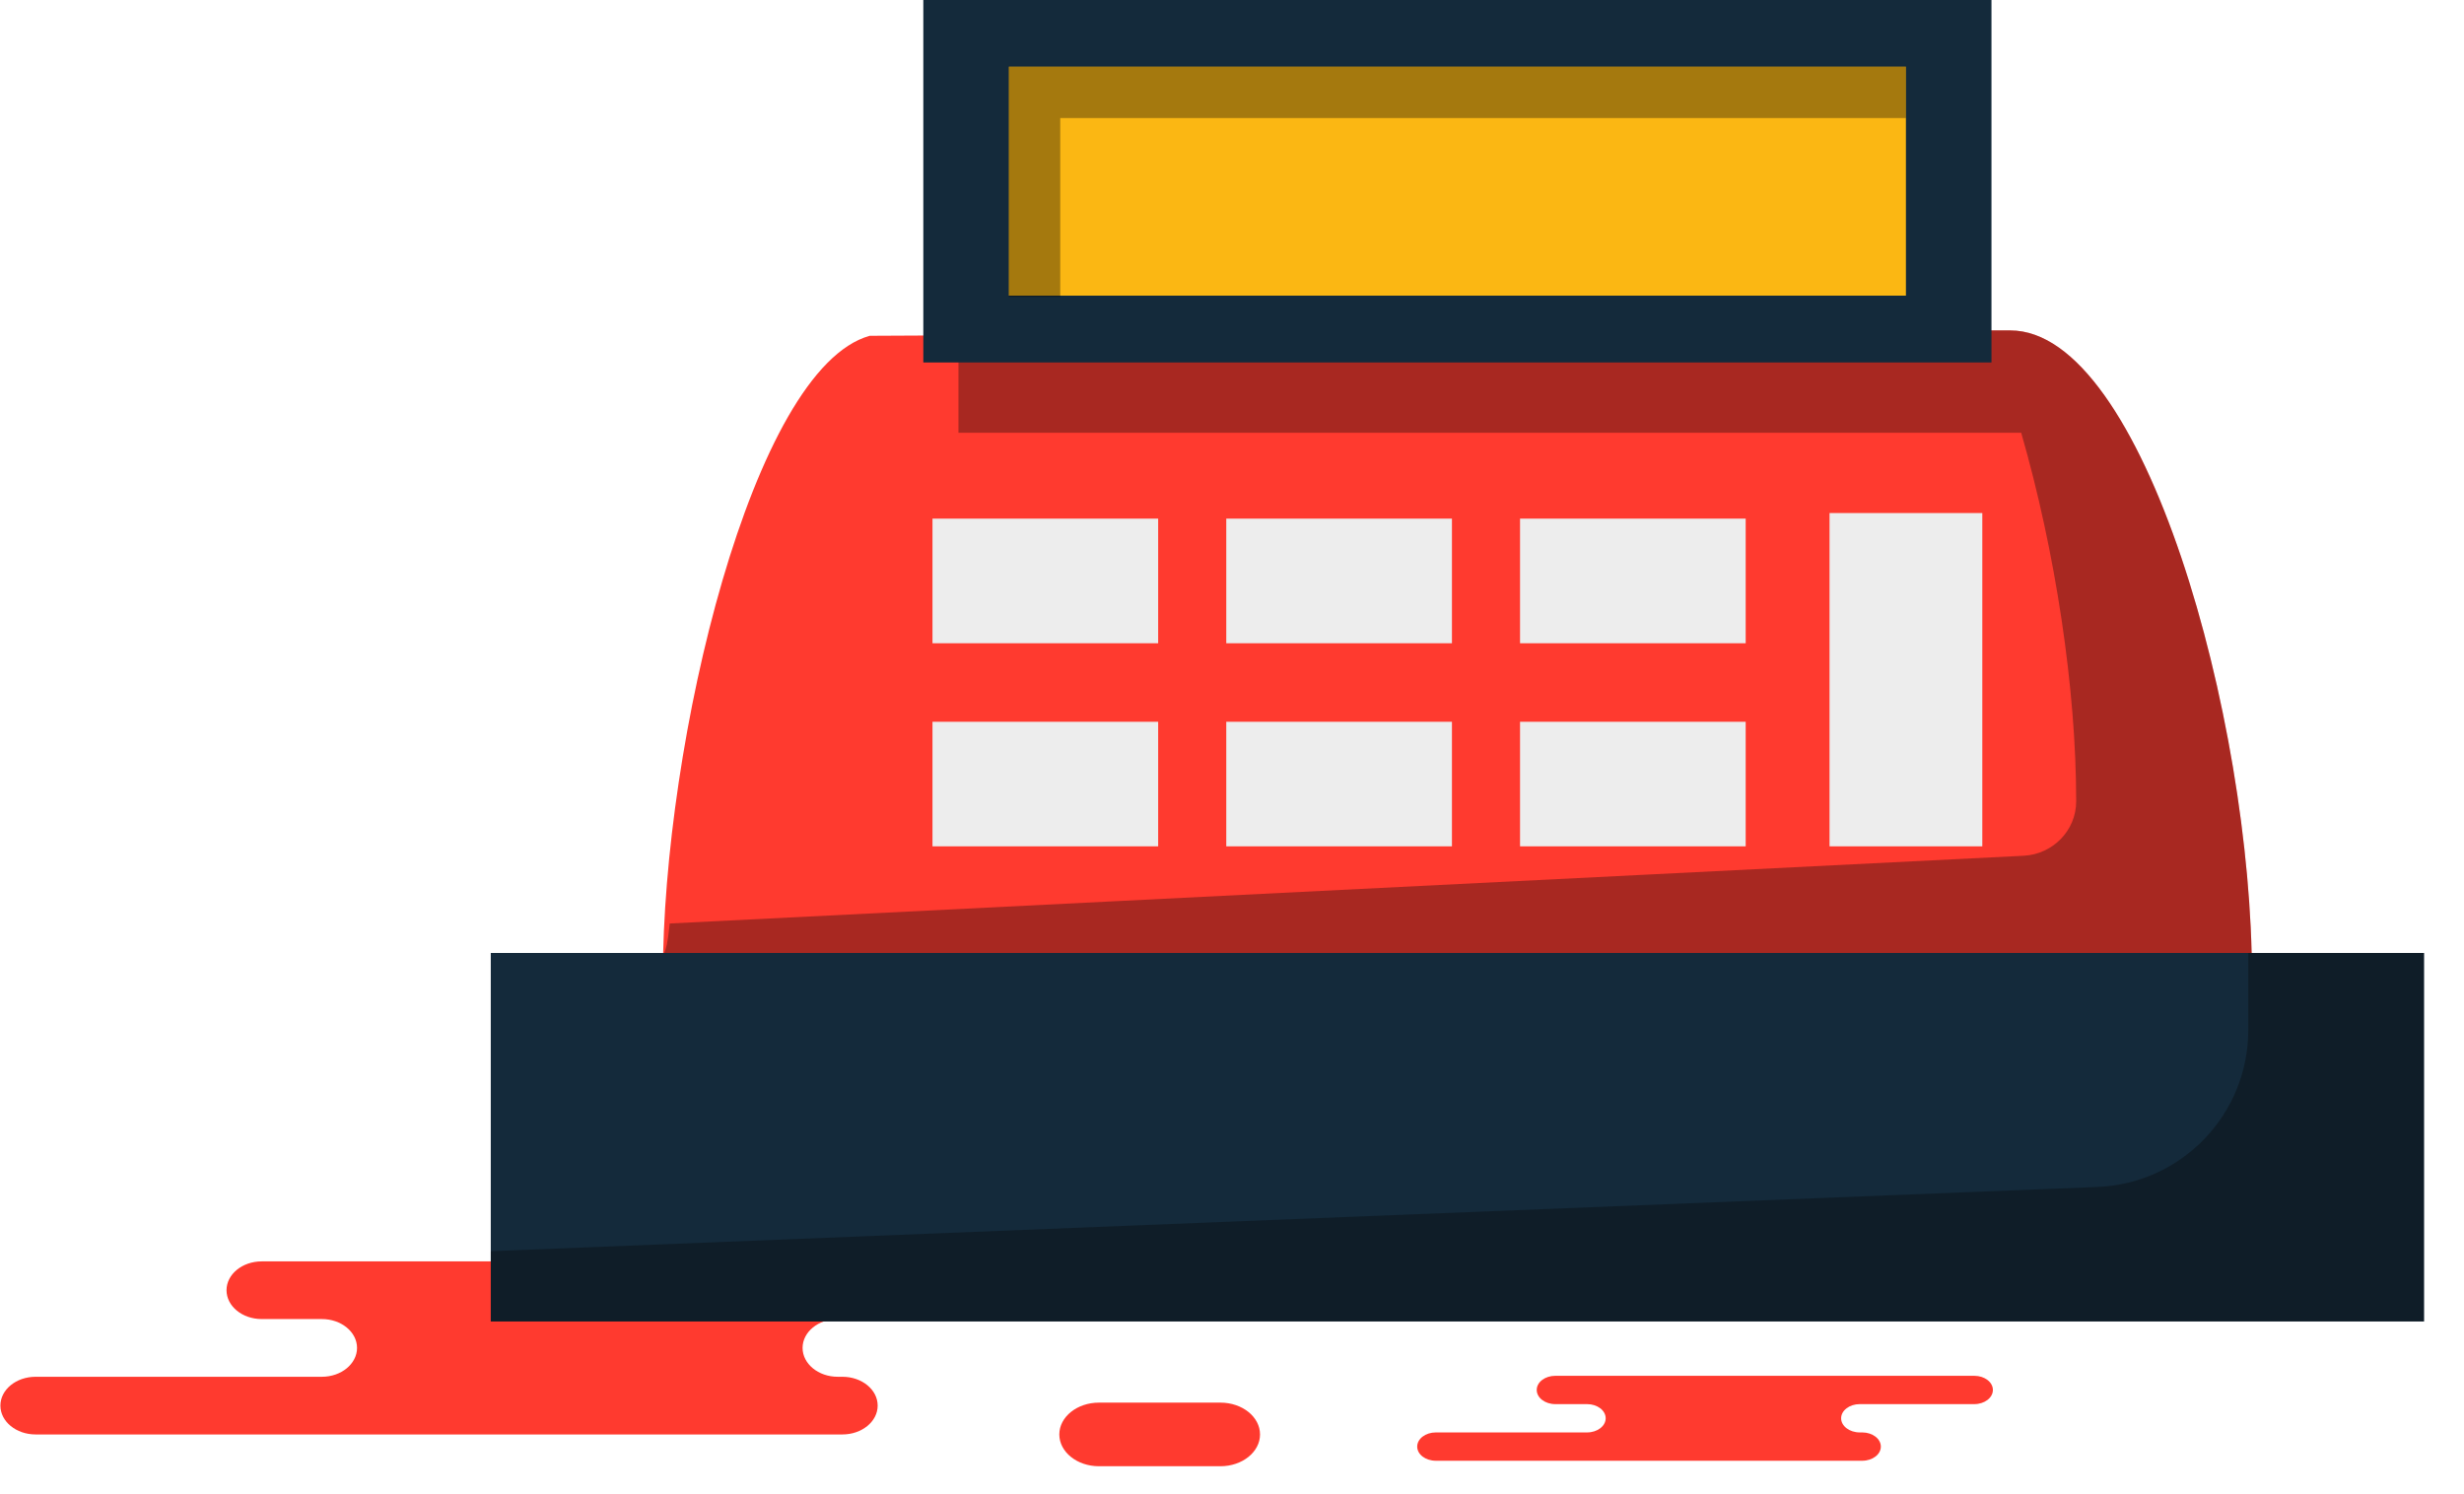 <svg xmlns="http://www.w3.org/2000/svg" xmlns:xlink="http://www.w3.org/1999/xlink" preserveAspectRatio="xMidYMid" width="61" height="37" viewBox="0 0 61 37">
  <defs>
    <style>

      .cls-3 {
        fill: #ff3a2f;
      }

      .cls-7 {
        fill: #060606;
        opacity: 0.35;
      }

      .cls-8 {
        fill: #142a3b;
      }

      .cls-11 {
        fill: #fbb713;
      }

      .cls-13 {
        fill: #ededed;
      }
    </style>
  </defs>
  <g id="group-217svg">
    <path d="M18.360,35.516 C18.360,35.516 20.856,35.516 20.856,35.516 C21.337,35.516 21.728,35.196 21.728,34.802 C21.728,34.407 21.337,34.088 20.856,34.088 C20.856,34.088 20.740,34.088 20.740,34.088 C20.259,34.088 19.869,33.767 19.869,33.373 C19.869,32.979 20.259,32.659 20.740,32.659 C20.740,32.659 26.105,32.659 26.105,32.659 C26.586,32.659 26.977,32.340 26.977,31.945 C26.977,31.550 26.586,31.231 26.105,31.231 C26.105,31.231 19.658,31.231 19.658,31.231 C19.658,31.231 6.479,31.231 6.479,31.231 C5.998,31.231 5.608,31.550 5.608,31.945 C5.608,32.340 5.998,32.659 6.479,32.659 C6.479,32.659 7.968,32.659 7.968,32.659 C8.449,32.659 8.839,32.979 8.839,33.373 C8.839,33.767 8.449,34.088 7.968,34.088 C7.968,34.088 0.882,34.088 0.882,34.088 C0.400,34.088 0.010,34.407 0.010,34.802 C0.010,35.196 0.400,35.516 0.882,35.516 C0.882,35.516 2.557,35.516 2.557,35.516 C2.557,35.516 18.360,35.516 18.360,35.516 Z" id="path-1" class="cls-3" fill-rule="evenodd"/>
    <path d="M44.784,36.167 C44.784,36.167 46.103,36.167 46.103,36.167 C46.357,36.167 46.563,36.011 46.563,35.817 C46.563,35.623 46.357,35.466 46.103,35.466 C46.103,35.466 46.041,35.466 46.041,35.466 C45.787,35.466 45.580,35.309 45.580,35.115 C45.580,34.922 45.787,34.765 46.041,34.765 C46.041,34.765 48.877,34.765 48.877,34.765 C49.131,34.765 49.337,34.608 49.337,34.414 C49.337,34.220 49.131,34.064 48.877,34.064 C48.877,34.064 45.469,34.064 45.469,34.064 C45.469,34.064 38.504,34.064 38.504,34.064 C38.250,34.064 38.044,34.220 38.044,34.414 C38.044,34.608 38.250,34.765 38.504,34.765 C38.504,34.765 39.291,34.765 39.291,34.765 C39.545,34.765 39.751,34.922 39.751,35.115 C39.751,35.309 39.545,35.466 39.291,35.466 C39.291,35.466 35.546,35.466 35.546,35.466 C35.291,35.466 35.085,35.623 35.085,35.817 C35.085,36.011 35.291,36.167 35.546,36.167 C35.546,36.167 36.431,36.167 36.431,36.167 C36.431,36.167 44.784,36.167 44.784,36.167 Z" id="path-2" class="cls-3" fill-rule="evenodd"/>
    <path d="M30.213,34.728 C30.755,34.728 31.194,35.081 31.194,35.516 C31.194,35.950 30.755,36.303 30.213,36.303 C30.213,36.303 27.206,36.303 27.206,36.303 C26.665,36.303 26.225,35.950 26.225,35.516 C26.225,35.081 26.665,34.728 27.206,34.728 C27.206,34.728 30.213,34.728 30.213,34.728 Z" id="path-3" class="cls-3" fill-rule="evenodd"/>
    <path d="M55.710,25.476 C55.735,25.050 55.750,24.619 55.750,24.180 C55.750,17.812 53.072,8.181 49.768,8.181 C49.410,8.181 48.720,8.181 48.720,8.181 C48.720,8.181 21.531,8.314 21.531,8.314 C18.636,9.121 16.410,18.378 16.410,24.180 C16.410,24.619 16.427,25.050 16.451,25.476 C16.451,25.476 55.710,25.476 55.710,25.476 Z" id="path-4" class="cls-3" fill-rule="evenodd"/>
    <path d="M49.768,8.181 C49.608,8.181 49.382,8.181 49.181,8.181 C49.210,8.253 49.235,8.333 49.264,8.407 C49.264,8.407 23.728,8.407 23.728,8.407 C23.728,8.407 23.728,10.715 23.728,10.715 C23.728,10.715 50.038,10.715 50.038,10.715 C50.887,13.663 51.399,17.053 51.399,19.829 C51.399,19.834 51.399,19.838 51.399,19.843 C51.399,20.564 50.818,21.152 50.098,21.188 C50.098,21.188 16.581,22.865 16.581,22.865 C16.470,23.941 16.410,23.237 16.410,24.180 C16.410,24.619 16.427,25.050 16.451,25.476 C16.451,25.476 55.710,25.476 55.710,25.476 C55.735,25.050 55.750,24.619 55.750,24.180 C55.750,17.812 53.072,8.181 49.768,8.181 Z" id="path-5" class="cls-7" fill-rule="evenodd"/>
    <path d="M49.302,8.975 C49.302,8.975 22.858,8.975 22.858,8.975 C22.858,8.975 22.858,-0.004 22.858,-0.004 C22.858,-0.004 49.302,-0.004 49.302,-0.004 C49.302,-0.004 49.302,8.975 49.302,8.975 Z" id="path-6" class="cls-8" fill-rule="evenodd"/>
    <path d="M60.010,32.719 C60.010,32.719 12.150,32.719 12.150,32.719 C12.150,32.719 12.150,23.594 12.150,23.594 C12.150,23.594 60.010,23.594 60.010,23.594 C60.010,23.594 60.010,32.719 60.010,32.719 Z" id="path-7" class="cls-8" fill-rule="evenodd"/>
    <path d="M55.659,23.594 C55.659,23.594 55.659,25.503 55.659,25.503 C55.659,27.589 54.012,29.304 51.927,29.388 C51.927,29.388 12.150,30.978 12.150,30.978 C12.150,30.978 12.150,32.719 12.150,32.719 C12.150,32.719 60.010,32.719 60.010,32.719 C60.010,32.719 60.010,23.594 60.010,23.594 C60.010,23.594 55.659,23.594 55.659,23.594 Z" id="path-8" class="cls-7" fill-rule="evenodd"/>
    <path d="M47.184,7.320 C47.184,7.320 24.976,7.320 24.976,7.320 C24.976,7.320 24.976,1.651 24.976,1.651 C24.976,1.651 47.184,1.651 47.184,1.651 C47.184,1.651 47.184,7.320 47.184,7.320 Z" id="path-9" class="cls-11" fill-rule="evenodd"/>
    <path d="M47.184,1.651 C47.184,1.651 24.976,1.651 24.976,1.651 C24.976,1.651 24.976,2.183 24.976,2.183 C24.976,2.183 24.976,2.923 24.976,2.923 C24.976,2.923 24.976,7.353 24.976,7.353 C24.976,7.353 26.248,7.353 26.248,7.353 C26.248,7.353 26.248,2.923 26.248,2.923 C26.248,2.923 47.184,2.923 47.184,2.923 C47.184,2.923 47.184,1.651 47.184,1.651 Z" id="path-10" class="cls-7" fill-rule="evenodd"/>
    <path d="M49.075,20.955 C49.075,20.955 45.293,20.955 45.293,20.955 C45.293,20.955 45.293,12.702 45.293,12.702 C45.293,12.702 49.075,12.702 49.075,12.702 C49.075,12.702 49.075,20.955 49.075,20.955 Z" id="path-11" class="cls-13" fill-rule="evenodd"/>
    <path d="M43.217,20.955 C43.217,20.955 37.631,20.955 37.631,20.955 C37.631,20.955 37.631,17.870 37.631,17.870 C37.631,17.870 43.217,17.870 43.217,17.870 C43.217,17.870 43.217,20.955 43.217,20.955 Z" id="path-12" class="cls-13" fill-rule="evenodd"/>
    <path d="M35.945,20.955 C35.945,20.955 30.358,20.955 30.358,20.955 C30.358,20.955 30.358,17.870 30.358,17.870 C30.358,17.870 35.945,17.870 35.945,17.870 C35.945,17.870 35.945,20.955 35.945,20.955 Z" id="path-13" class="cls-13" fill-rule="evenodd"/>
    <path d="M28.672,20.955 C28.672,20.955 23.085,20.955 23.085,20.955 C23.085,20.955 23.085,17.870 23.085,17.870 C23.085,17.870 28.672,17.870 28.672,17.870 C28.672,17.870 28.672,20.955 28.672,20.955 Z" id="path-14" class="cls-13" fill-rule="evenodd"/>
    <path d="M43.217,15.927 C43.217,15.927 37.631,15.927 37.631,15.927 C37.631,15.927 37.631,12.841 37.631,12.841 C37.631,12.841 43.217,12.841 43.217,12.841 C43.217,12.841 43.217,15.927 43.217,15.927 Z" id="path-15" class="cls-13" fill-rule="evenodd"/>
    <path d="M35.945,15.927 C35.945,15.927 30.358,15.927 30.358,15.927 C30.358,15.927 30.358,12.841 30.358,12.841 C30.358,12.841 35.945,12.841 35.945,12.841 C35.945,12.841 35.945,15.927 35.945,15.927 Z" id="path-16" class="cls-13" fill-rule="evenodd"/>
    <path d="M28.672,15.927 C28.672,15.927 23.085,15.927 23.085,15.927 C23.085,15.927 23.085,12.841 23.085,12.841 C23.085,12.841 28.672,12.841 28.672,12.841 C28.672,12.841 28.672,15.927 28.672,15.927 Z" id="path-17" class="cls-13" fill-rule="evenodd"/>
  </g>
</svg>
